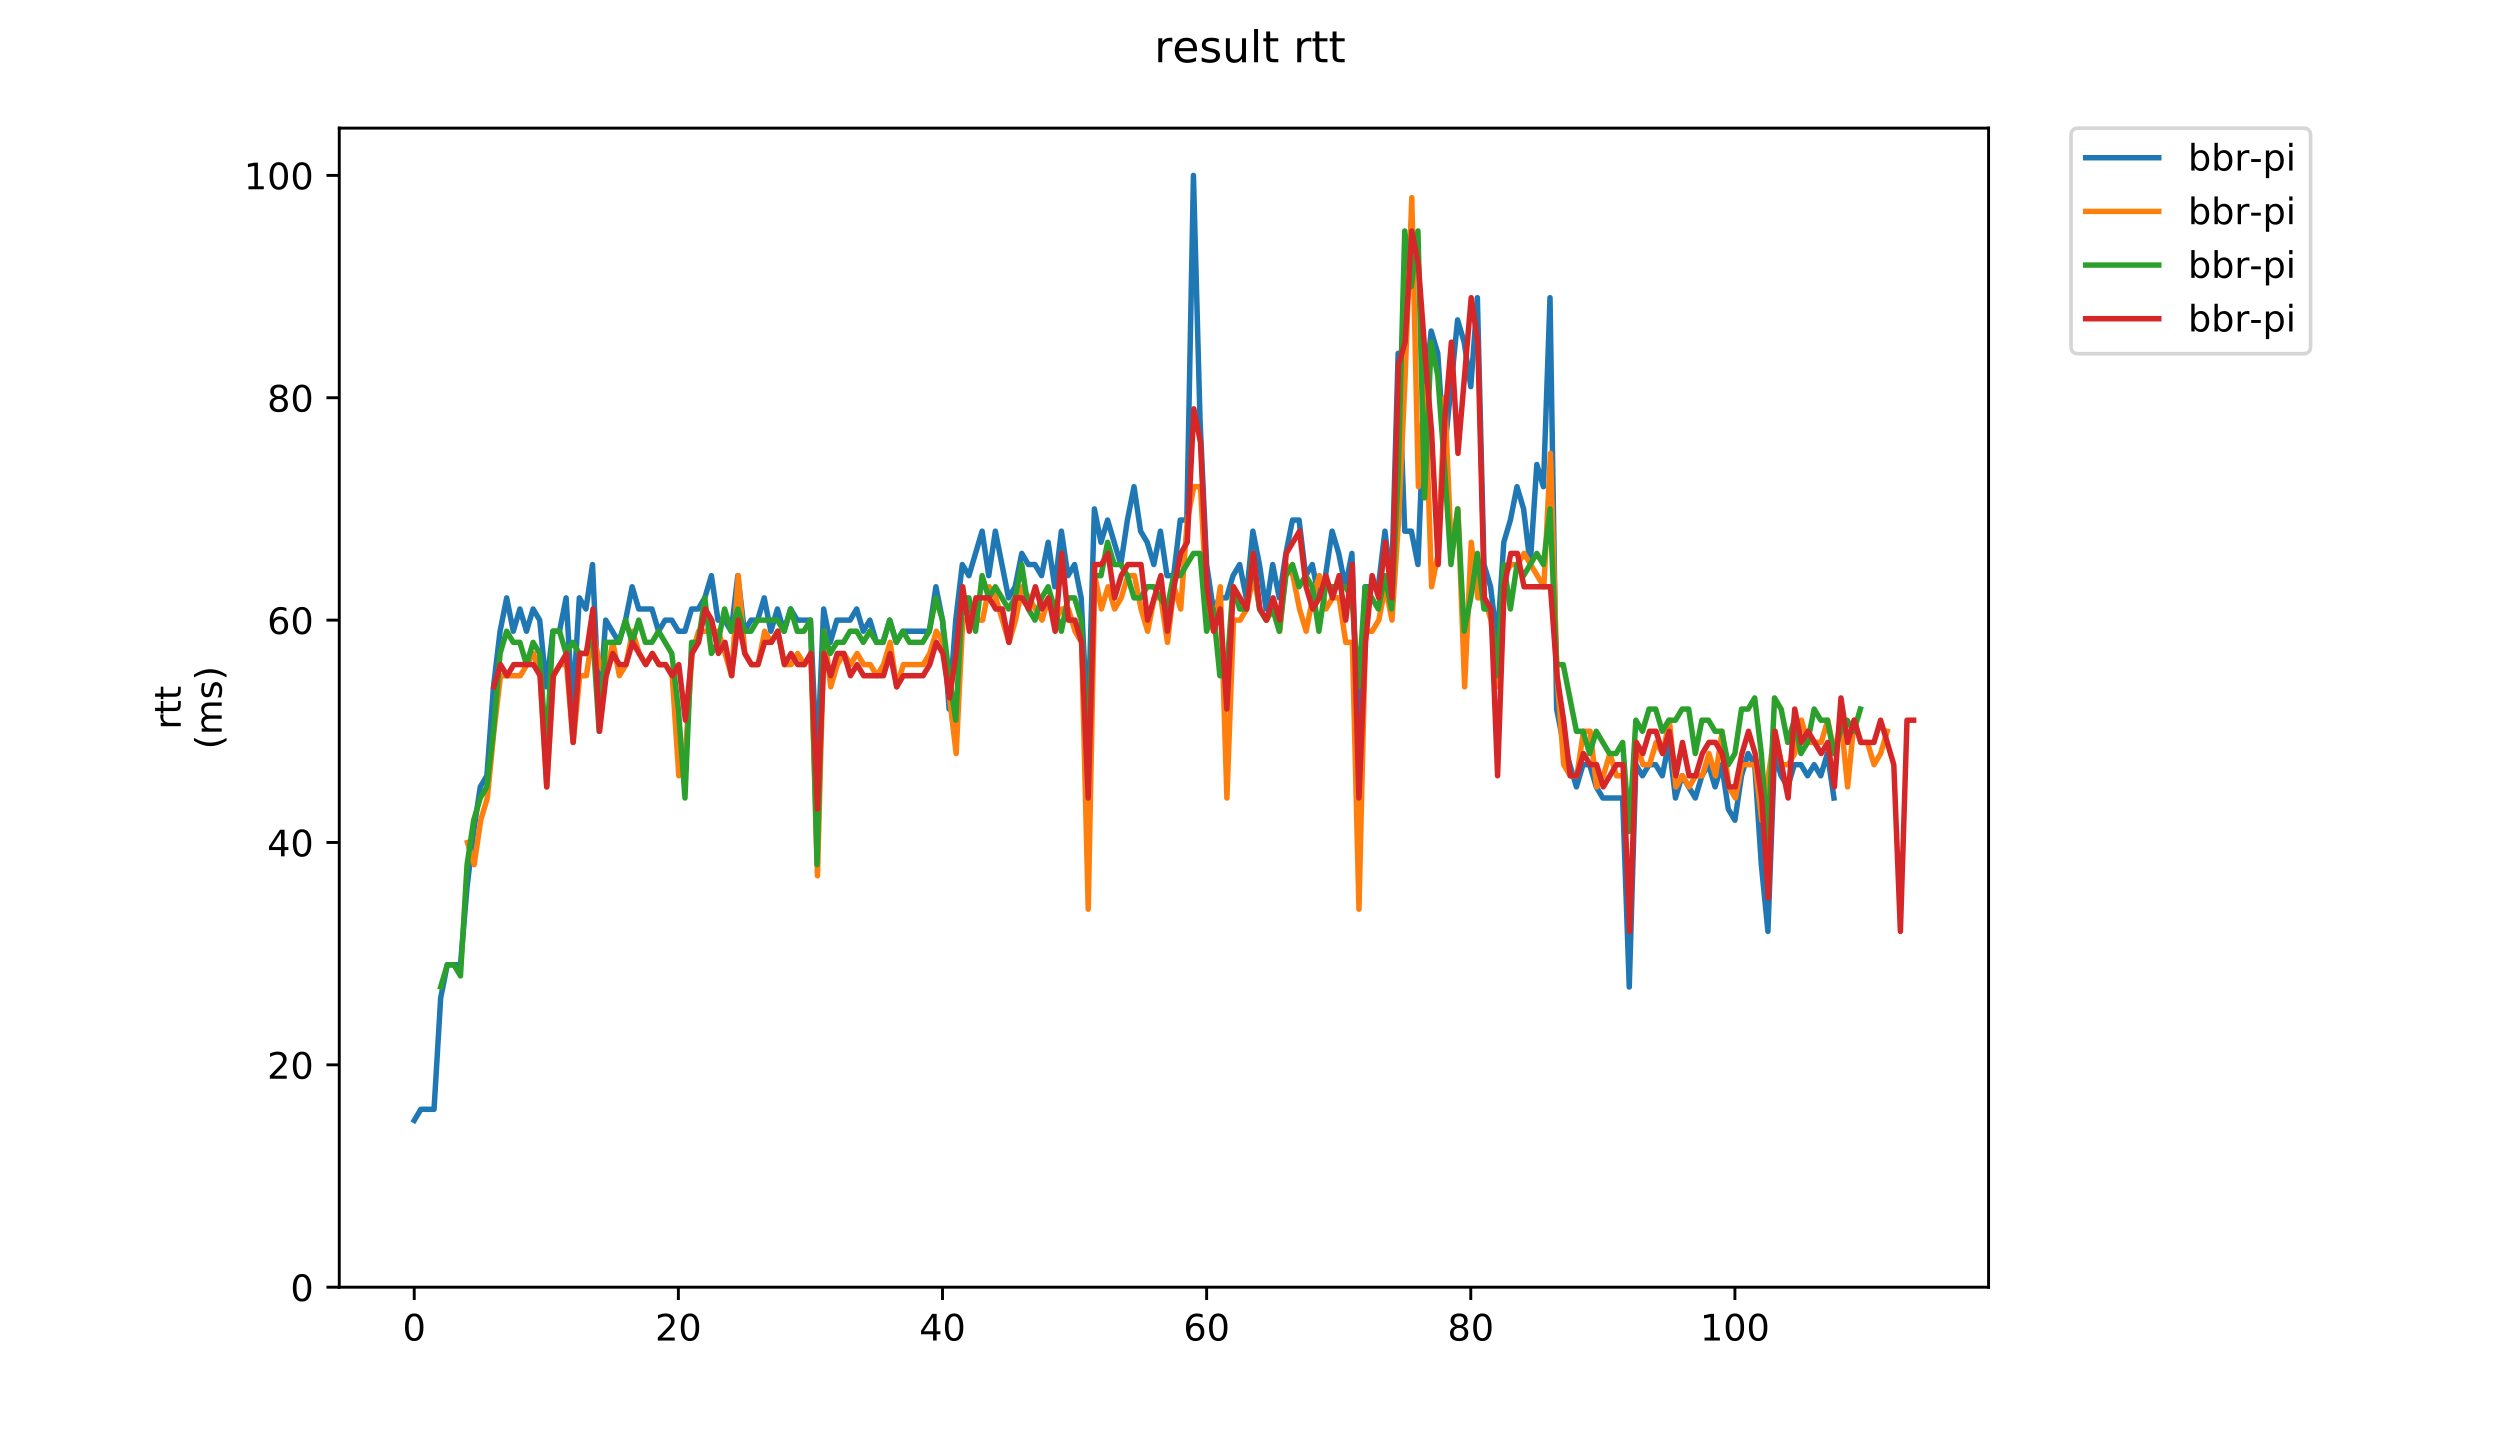 <?xml version="1.0" encoding="utf-8" standalone="no"?>
<!DOCTYPE svg PUBLIC "-//W3C//DTD SVG 1.1//EN"
  "http://www.w3.org/Graphics/SVG/1.1/DTD/svg11.dtd">
<!-- Created with matplotlib (https://matplotlib.org/) -->
<svg height="396pt" version="1.1" viewBox="0 0 684 396" width="684pt" xmlns="http://www.w3.org/2000/svg" xmlns:xlink="http://www.w3.org/1999/xlink">
 <defs>
  <style type="text/css">
*{stroke-linecap:butt;stroke-linejoin:round;}
  </style>
 </defs>
 <g id="figure_1">
  <g id="patch_1">
   <path d="M 0 396 
L 684 396 
L 684 0 
L 0 0 
z
" style="fill:#ffffff;"/>
  </g>
  <g id="axes_1">
   <g id="patch_2">
    <path d="M 92.824 352.174 
L 544.074 352.174 
L 544.074 35.062 
L 92.824 35.062 
z
" style="fill:#ffffff;"/>
   </g>
   <g id="matplotlib.axis_1">
    <g id="xtick_1">
     <g id="line2d_1">
      <defs>
       <path d="M 0 0 
L 0 3.5 
" id="m67e4849c3c" style="stroke:#000000;stroke-width:0.8;"/>
      </defs>
      <g>
       <use style="stroke:#000000;stroke-width:0.8;" x="113.335" xlink:href="#m67e4849c3c" y="352.174"/>
      </g>
     </g>
     <g id="text_1">
      <!-- 0 -->
      <defs>
       <path d="M 31.781 66.406 
Q 24.172 66.406 20.328 58.906 
Q 16.5 51.422 16.5 36.375 
Q 16.5 21.391 20.328 13.891 
Q 24.172 6.391 31.781 6.391 
Q 39.453 6.391 43.281 13.891 
Q 47.125 21.391 47.125 36.375 
Q 47.125 51.422 43.281 58.906 
Q 39.453 66.406 31.781 66.406 
z
M 31.781 74.219 
Q 44.047 74.219 50.516 64.516 
Q 56.984 54.828 56.984 36.375 
Q 56.984 17.969 50.516 8.266 
Q 44.047 -1.422 31.781 -1.422 
Q 19.531 -1.422 13.062 8.266 
Q 6.594 17.969 6.594 36.375 
Q 6.594 54.828 13.062 64.516 
Q 19.531 74.219 31.781 74.219 
z
" id="DejaVuSans-48"/>
      </defs>
      <g transform="translate(110.154 366.773)scale(0.1 -0.1)">
       <use xlink:href="#DejaVuSans-48"/>
      </g>
     </g>
    </g>
    <g id="xtick_2">
     <g id="line2d_2">
      <g>
       <use style="stroke:#000000;stroke-width:0.8;" x="185.602" xlink:href="#m67e4849c3c" y="352.174"/>
      </g>
     </g>
     <g id="text_2">
      <!-- 20 -->
      <defs>
       <path d="M 19.188 8.297 
L 53.609 8.297 
L 53.609 0 
L 7.328 0 
L 7.328 8.297 
Q 12.938 14.109 22.625 23.891 
Q 32.328 33.688 34.812 36.531 
Q 39.547 41.844 41.422 45.531 
Q 43.312 49.219 43.312 52.781 
Q 43.312 58.594 39.234 62.25 
Q 35.156 65.922 28.609 65.922 
Q 23.969 65.922 18.812 64.312 
Q 13.672 62.703 7.812 59.422 
L 7.812 69.391 
Q 13.766 71.781 18.938 73 
Q 24.125 74.219 28.422 74.219 
Q 39.75 74.219 46.484 68.547 
Q 53.219 62.891 53.219 53.422 
Q 53.219 48.922 51.531 44.891 
Q 49.859 40.875 45.406 35.406 
Q 44.188 33.984 37.641 27.219 
Q 31.109 20.453 19.188 8.297 
z
" id="DejaVuSans-50"/>
      </defs>
      <g transform="translate(179.24 366.773)scale(0.1 -0.1)">
       <use xlink:href="#DejaVuSans-50"/>
       <use x="63.623" xlink:href="#DejaVuSans-48"/>
      </g>
     </g>
    </g>
    <g id="xtick_3">
     <g id="line2d_3">
      <g>
       <use style="stroke:#000000;stroke-width:0.8;" x="257.869" xlink:href="#m67e4849c3c" y="352.174"/>
      </g>
     </g>
     <g id="text_3">
      <!-- 40 -->
      <defs>
       <path d="M 37.797 64.312 
L 12.891 25.391 
L 37.797 25.391 
z
M 35.203 72.906 
L 47.609 72.906 
L 47.609 25.391 
L 58.016 25.391 
L 58.016 17.188 
L 47.609 17.188 
L 47.609 0 
L 37.797 0 
L 37.797 17.188 
L 4.891 17.188 
L 4.891 26.703 
z
" id="DejaVuSans-52"/>
      </defs>
      <g transform="translate(251.507 366.773)scale(0.1 -0.1)">
       <use xlink:href="#DejaVuSans-52"/>
       <use x="63.623" xlink:href="#DejaVuSans-48"/>
      </g>
     </g>
    </g>
    <g id="xtick_4">
     <g id="line2d_4">
      <g>
       <use style="stroke:#000000;stroke-width:0.8;" x="330.136" xlink:href="#m67e4849c3c" y="352.174"/>
      </g>
     </g>
     <g id="text_4">
      <!-- 60 -->
      <defs>
       <path d="M 33.016 40.375 
Q 26.375 40.375 22.484 35.828 
Q 18.609 31.297 18.609 23.391 
Q 18.609 15.531 22.484 10.953 
Q 26.375 6.391 33.016 6.391 
Q 39.656 6.391 43.531 10.953 
Q 47.406 15.531 47.406 23.391 
Q 47.406 31.297 43.531 35.828 
Q 39.656 40.375 33.016 40.375 
z
M 52.594 71.297 
L 52.594 62.312 
Q 48.875 64.062 45.094 64.984 
Q 41.312 65.922 37.594 65.922 
Q 27.828 65.922 22.672 59.328 
Q 17.531 52.734 16.797 39.406 
Q 19.672 43.656 24.016 45.922 
Q 28.375 48.188 33.594 48.188 
Q 44.578 48.188 50.953 41.516 
Q 57.328 34.859 57.328 23.391 
Q 57.328 12.156 50.688 5.359 
Q 44.047 -1.422 33.016 -1.422 
Q 20.359 -1.422 13.672 8.266 
Q 6.984 17.969 6.984 36.375 
Q 6.984 53.656 15.188 63.938 
Q 23.391 74.219 37.203 74.219 
Q 40.922 74.219 44.703 73.484 
Q 48.484 72.75 52.594 71.297 
z
" id="DejaVuSans-54"/>
      </defs>
      <g transform="translate(323.774 366.773)scale(0.1 -0.1)">
       <use xlink:href="#DejaVuSans-54"/>
       <use x="63.623" xlink:href="#DejaVuSans-48"/>
      </g>
     </g>
    </g>
    <g id="xtick_5">
     <g id="line2d_5">
      <g>
       <use style="stroke:#000000;stroke-width:0.8;" x="402.403" xlink:href="#m67e4849c3c" y="352.174"/>
      </g>
     </g>
     <g id="text_5">
      <!-- 80 -->
      <defs>
       <path d="M 31.781 34.625 
Q 24.75 34.625 20.719 30.859 
Q 16.703 27.094 16.703 20.516 
Q 16.703 13.922 20.719 10.156 
Q 24.75 6.391 31.781 6.391 
Q 38.812 6.391 42.859 10.172 
Q 46.922 13.969 46.922 20.516 
Q 46.922 27.094 42.891 30.859 
Q 38.875 34.625 31.781 34.625 
z
M 21.922 38.812 
Q 15.578 40.375 12.031 44.719 
Q 8.5 49.078 8.5 55.328 
Q 8.5 64.062 14.719 69.141 
Q 20.953 74.219 31.781 74.219 
Q 42.672 74.219 48.875 69.141 
Q 55.078 64.062 55.078 55.328 
Q 55.078 49.078 51.531 44.719 
Q 48 40.375 41.703 38.812 
Q 48.828 37.156 52.797 32.312 
Q 56.781 27.484 56.781 20.516 
Q 56.781 9.906 50.312 4.234 
Q 43.844 -1.422 31.781 -1.422 
Q 19.734 -1.422 13.25 4.234 
Q 6.781 9.906 6.781 20.516 
Q 6.781 27.484 10.781 32.312 
Q 14.797 37.156 21.922 38.812 
z
M 18.312 54.391 
Q 18.312 48.734 21.844 45.562 
Q 25.391 42.391 31.781 42.391 
Q 38.141 42.391 41.719 45.562 
Q 45.312 48.734 45.312 54.391 
Q 45.312 60.062 41.719 63.234 
Q 38.141 66.406 31.781 66.406 
Q 25.391 66.406 21.844 63.234 
Q 18.312 60.062 18.312 54.391 
z
" id="DejaVuSans-56"/>
      </defs>
      <g transform="translate(396.041 366.773)scale(0.1 -0.1)">
       <use xlink:href="#DejaVuSans-56"/>
       <use x="63.623" xlink:href="#DejaVuSans-48"/>
      </g>
     </g>
    </g>
    <g id="xtick_6">
     <g id="line2d_6">
      <g>
       <use style="stroke:#000000;stroke-width:0.8;" x="474.67" xlink:href="#m67e4849c3c" y="352.174"/>
      </g>
     </g>
     <g id="text_6">
      <!-- 100 -->
      <defs>
       <path d="M 12.406 8.297 
L 28.516 8.297 
L 28.516 63.922 
L 10.984 60.406 
L 10.984 69.391 
L 28.422 72.906 
L 38.281 72.906 
L 38.281 8.297 
L 54.391 8.297 
L 54.391 0 
L 12.406 0 
z
" id="DejaVuSans-49"/>
      </defs>
      <g transform="translate(465.127 366.773)scale(0.1 -0.1)">
       <use xlink:href="#DejaVuSans-49"/>
       <use x="63.623" xlink:href="#DejaVuSans-48"/>
       <use x="127.246" xlink:href="#DejaVuSans-48"/>
      </g>
     </g>
    </g>
   </g>
   <g id="matplotlib.axis_2">
    <g id="ytick_1">
     <g id="line2d_7">
      <defs>
       <path d="M 0 0 
L -3.5 0 
" id="m6d2a182dd0" style="stroke:#000000;stroke-width:0.8;"/>
      </defs>
      <g>
       <use style="stroke:#000000;stroke-width:0.8;" x="92.824" xlink:href="#m6d2a182dd0" y="352.174"/>
      </g>
     </g>
     <g id="text_7">
      <!-- 0 -->
      <g transform="translate(79.461 355.973)scale(0.1 -0.1)">
       <use xlink:href="#DejaVuSans-48"/>
      </g>
     </g>
    </g>
    <g id="ytick_2">
     <g id="line2d_8">
      <g>
       <use style="stroke:#000000;stroke-width:0.8;" x="92.824" xlink:href="#m6d2a182dd0" y="291.337"/>
      </g>
     </g>
     <g id="text_8">
      <!-- 20 -->
      <g transform="translate(73.099 295.137)scale(0.1 -0.1)">
       <use xlink:href="#DejaVuSans-50"/>
       <use x="63.623" xlink:href="#DejaVuSans-48"/>
      </g>
     </g>
    </g>
    <g id="ytick_3">
     <g id="line2d_9">
      <g>
       <use style="stroke:#000000;stroke-width:0.8;" x="92.824" xlink:href="#m6d2a182dd0" y="230.501"/>
      </g>
     </g>
     <g id="text_9">
      <!-- 40 -->
      <g transform="translate(73.099 234.3)scale(0.1 -0.1)">
       <use xlink:href="#DejaVuSans-52"/>
       <use x="63.623" xlink:href="#DejaVuSans-48"/>
      </g>
     </g>
    </g>
    <g id="ytick_4">
     <g id="line2d_10">
      <g>
       <use style="stroke:#000000;stroke-width:0.8;" x="92.824" xlink:href="#m6d2a182dd0" y="169.664"/>
      </g>
     </g>
     <g id="text_10">
      <!-- 60 -->
      <g transform="translate(73.099 173.463)scale(0.1 -0.1)">
       <use xlink:href="#DejaVuSans-54"/>
       <use x="63.623" xlink:href="#DejaVuSans-48"/>
      </g>
     </g>
    </g>
    <g id="ytick_5">
     <g id="line2d_11">
      <g>
       <use style="stroke:#000000;stroke-width:0.8;" x="92.824" xlink:href="#m6d2a182dd0" y="108.827"/>
      </g>
     </g>
     <g id="text_11">
      <!-- 80 -->
      <g transform="translate(73.099 112.626)scale(0.1 -0.1)">
       <use xlink:href="#DejaVuSans-56"/>
       <use x="63.623" xlink:href="#DejaVuSans-48"/>
      </g>
     </g>
    </g>
    <g id="ytick_6">
     <g id="line2d_12">
      <g>
       <use style="stroke:#000000;stroke-width:0.8;" x="92.824" xlink:href="#m6d2a182dd0" y="47.99"/>
      </g>
     </g>
     <g id="text_12">
      <!-- 100 -->
      <g transform="translate(66.736 51.79)scale(0.1 -0.1)">
       <use xlink:href="#DejaVuSans-49"/>
       <use x="63.623" xlink:href="#DejaVuSans-48"/>
       <use x="127.246" xlink:href="#DejaVuSans-48"/>
      </g>
     </g>
    </g>
    <g id="text_13">
     <!-- rtt -->
     <defs>
      <path d="M 41.109 46.297 
Q 39.594 47.172 37.812 47.578 
Q 36.031 48 33.891 48 
Q 26.266 48 22.188 43.047 
Q 18.109 38.094 18.109 28.812 
L 18.109 0 
L 9.078 0 
L 9.078 54.688 
L 18.109 54.688 
L 18.109 46.188 
Q 20.953 51.172 25.484 53.578 
Q 30.031 56 36.531 56 
Q 37.453 56 38.578 55.875 
Q 39.703 55.766 41.062 55.516 
z
" id="DejaVuSans-114"/>
      <path d="M 18.312 70.219 
L 18.312 54.688 
L 36.812 54.688 
L 36.812 47.703 
L 18.312 47.703 
L 18.312 18.016 
Q 18.312 11.328 20.141 9.422 
Q 21.969 7.516 27.594 7.516 
L 36.812 7.516 
L 36.812 0 
L 27.594 0 
Q 17.188 0 13.234 3.875 
Q 9.281 7.766 9.281 18.016 
L 9.281 47.703 
L 2.688 47.703 
L 2.688 54.688 
L 9.281 54.688 
L 9.281 70.219 
z
" id="DejaVuSans-116"/>
     </defs>
     <g transform="translate(49.459 199.594)rotate(-90)scale(0.1 -0.1)">
      <use xlink:href="#DejaVuSans-114"/>
      <use x="41.113" xlink:href="#DejaVuSans-116"/>
      <use x="80.322" xlink:href="#DejaVuSans-116"/>
     </g>
     <!-- (ms) -->
     <defs>
      <path d="M 31 75.875 
Q 24.469 64.656 21.281 53.656 
Q 18.109 42.672 18.109 31.391 
Q 18.109 20.125 21.312 9.062 
Q 24.516 -2 31 -13.188 
L 23.188 -13.188 
Q 15.875 -1.703 12.234 9.375 
Q 8.594 20.453 8.594 31.391 
Q 8.594 42.281 12.203 53.312 
Q 15.828 64.359 23.188 75.875 
z
" id="DejaVuSans-40"/>
      <path d="M 52 44.188 
Q 55.375 50.25 60.062 53.125 
Q 64.75 56 71.094 56 
Q 79.641 56 84.281 50.016 
Q 88.922 44.047 88.922 33.016 
L 88.922 0 
L 79.891 0 
L 79.891 32.719 
Q 79.891 40.578 77.094 44.375 
Q 74.312 48.188 68.609 48.188 
Q 61.625 48.188 57.562 43.547 
Q 53.516 38.922 53.516 30.906 
L 53.516 0 
L 44.484 0 
L 44.484 32.719 
Q 44.484 40.625 41.703 44.406 
Q 38.922 48.188 33.109 48.188 
Q 26.219 48.188 22.156 43.531 
Q 18.109 38.875 18.109 30.906 
L 18.109 0 
L 9.078 0 
L 9.078 54.688 
L 18.109 54.688 
L 18.109 46.188 
Q 21.188 51.219 25.484 53.609 
Q 29.781 56 35.688 56 
Q 41.656 56 45.828 52.969 
Q 50 49.953 52 44.188 
z
" id="DejaVuSans-109"/>
      <path d="M 44.281 53.078 
L 44.281 44.578 
Q 40.484 46.531 36.375 47.5 
Q 32.281 48.484 27.875 48.484 
Q 21.188 48.484 17.844 46.438 
Q 14.5 44.391 14.5 40.281 
Q 14.5 37.156 16.891 35.375 
Q 19.281 33.594 26.516 31.984 
L 29.594 31.297 
Q 39.156 29.25 43.188 25.516 
Q 47.219 21.781 47.219 15.094 
Q 47.219 7.469 41.188 3.016 
Q 35.156 -1.422 24.609 -1.422 
Q 20.219 -1.422 15.453 -0.562 
Q 10.688 0.297 5.422 2 
L 5.422 11.281 
Q 10.406 8.688 15.234 7.391 
Q 20.062 6.109 24.812 6.109 
Q 31.156 6.109 34.562 8.281 
Q 37.984 10.453 37.984 14.406 
Q 37.984 18.062 35.516 20.016 
Q 33.062 21.969 24.703 23.781 
L 21.578 24.516 
Q 13.234 26.266 9.516 29.906 
Q 5.812 33.547 5.812 39.891 
Q 5.812 47.609 11.281 51.797 
Q 16.75 56 26.812 56 
Q 31.781 56 36.172 55.266 
Q 40.578 54.547 44.281 53.078 
z
" id="DejaVuSans-115"/>
      <path d="M 8.016 75.875 
L 15.828 75.875 
Q 23.141 64.359 26.781 53.312 
Q 30.422 42.281 30.422 31.391 
Q 30.422 20.453 26.781 9.375 
Q 23.141 -1.703 15.828 -13.188 
L 8.016 -13.188 
Q 14.5 -2 17.703 9.062 
Q 20.906 20.125 20.906 31.391 
Q 20.906 42.672 17.703 53.656 
Q 14.5 64.656 8.016 75.875 
z
" id="DejaVuSans-41"/>
     </defs>
     <g transform="translate(60.657 204.995)rotate(-90)scale(0.1 -0.1)">
      <use xlink:href="#DejaVuSans-40"/>
      <use x="39.014" xlink:href="#DejaVuSans-109"/>
      <use x="136.426" xlink:href="#DejaVuSans-115"/>
      <use x="188.525" xlink:href="#DejaVuSans-41"/>
     </g>
    </g>
   </g>
   <g id="line2d_13">
    <path clip-path="url(#p43c1912de8)" d="M 113.335 306.547 
L 115.142 303.505 
L 118.755 303.505 
L 120.562 273.086 
L 122.369 263.961 
L 125.982 263.961 
L 127.789 242.668 
L 129.595 227.459 
L 131.402 215.291 
L 133.209 212.25 
L 135.015 187.915 
L 136.822 172.706 
L 138.629 163.58 
L 140.435 172.706 
L 142.242 166.622 
L 144.049 172.706 
L 145.855 166.622 
L 147.662 169.664 
L 149.469 187.915 
L 151.275 172.706 
L 153.082 172.706 
L 154.889 163.58 
L 156.695 193.999 
L 158.502 163.58 
L 160.309 166.622 
L 162.115 154.455 
L 163.922 193.999 
L 165.729 169.664 
L 169.342 175.748 
L 171.149 169.664 
L 172.956 160.538 
L 174.762 166.622 
L 178.376 166.622 
L 180.182 172.706 
L 181.989 169.664 
L 183.796 169.664 
L 185.602 172.706 
L 187.409 172.706 
L 189.216 166.622 
L 191.022 166.622 
L 192.829 163.58 
L 194.636 157.497 
L 196.442 169.664 
L 198.249 169.664 
L 200.056 172.706 
L 201.862 157.497 
L 203.669 172.706 
L 205.476 169.664 
L 207.282 169.664 
L 209.089 163.58 
L 210.896 172.706 
L 212.702 166.622 
L 214.509 172.706 
L 216.316 166.622 
L 218.122 169.664 
L 221.736 169.664 
L 223.542 209.208 
L 225.349 166.622 
L 227.156 175.748 
L 228.962 169.664 
L 232.576 169.664 
L 234.383 166.622 
L 236.189 172.706 
L 237.996 169.664 
L 239.803 175.748 
L 241.609 175.748 
L 243.416 169.664 
L 245.223 175.748 
L 247.029 172.706 
L 254.256 172.706 
L 256.063 160.538 
L 257.869 169.664 
L 259.676 193.999 
L 261.483 169.664 
L 263.289 154.455 
L 265.096 157.497 
L 268.709 145.329 
L 270.516 157.497 
L 272.323 145.329 
L 275.936 163.58 
L 277.743 160.538 
L 279.549 151.413 
L 281.356 154.455 
L 283.163 154.455 
L 284.969 157.497 
L 286.776 148.371 
L 288.583 160.538 
L 290.389 145.329 
L 292.196 157.497 
L 294.003 154.455 
L 295.809 163.58 
L 297.616 200.082 
L 299.423 139.245 
L 301.229 148.371 
L 303.036 142.287 
L 306.65 154.455 
L 308.456 142.287 
L 310.263 133.162 
L 312.07 145.329 
L 313.876 148.371 
L 315.683 154.455 
L 317.49 145.329 
L 319.296 157.497 
L 321.103 157.497 
L 322.91 142.287 
L 324.716 142.287 
L 326.523 47.99 
L 328.33 114.911 
L 330.136 154.455 
L 331.943 166.622 
L 333.75 163.58 
L 335.556 163.58 
L 337.363 157.497 
L 339.17 154.455 
L 340.976 163.58 
L 342.783 145.329 
L 344.59 154.455 
L 346.396 166.622 
L 348.203 154.455 
L 350.01 163.58 
L 351.816 151.413 
L 353.623 142.287 
L 355.43 142.287 
L 357.236 157.497 
L 359.043 154.455 
L 360.85 163.58 
L 362.656 157.497 
L 364.463 145.329 
L 366.27 151.413 
L 368.076 160.538 
L 369.883 151.413 
L 371.69 206.166 
L 373.496 160.538 
L 377.11 160.538 
L 378.917 145.329 
L 380.723 160.538 
L 382.53 96.66 
L 384.337 145.329 
L 386.143 145.329 
L 387.95 154.455 
L 389.757 108.827 
L 391.563 90.576 
L 393.37 96.66 
L 395.177 124.036 
L 398.79 87.534 
L 400.597 93.618 
L 402.403 105.785 
L 404.21 81.451 
L 406.017 154.455 
L 407.823 160.538 
L 409.63 175.748 
L 411.437 148.371 
L 413.243 142.287 
L 415.05 133.162 
L 416.857 139.245 
L 418.663 154.455 
L 420.47 127.078 
L 422.277 133.162 
L 424.083 81.451 
L 425.89 193.999 
L 427.697 203.124 
L 431.31 215.291 
L 433.117 209.208 
L 434.923 209.208 
L 436.73 215.291 
L 438.537 218.333 
L 443.957 218.333 
L 445.763 270.045 
L 447.57 209.208 
L 449.377 212.25 
L 451.184 209.208 
L 452.99 209.208 
L 454.797 212.25 
L 456.604 203.124 
L 458.41 218.333 
L 460.217 212.25 
L 463.83 218.333 
L 465.637 212.25 
L 467.444 209.208 
L 469.25 215.291 
L 471.057 209.208 
L 472.864 221.375 
L 474.67 224.417 
L 476.477 212.25 
L 478.284 206.166 
L 480.09 209.208 
L 481.897 236.584 
L 483.704 254.835 
L 485.51 206.166 
L 487.317 212.25 
L 489.124 215.291 
L 490.93 209.208 
L 492.737 209.208 
L 494.544 212.25 
L 496.35 209.208 
L 498.157 212.25 
L 499.964 206.166 
L 501.77 218.333 
L 501.77 218.333 
" style="fill:none;stroke:#1f77b4;stroke-linecap:square;stroke-width:1.5;"/>
   </g>
   <g id="line2d_14">
    <path clip-path="url(#p43c1912de8)" d="M 127.912 230.501 
L 129.718 236.584 
L 131.525 224.417 
L 133.332 218.333 
L 135.138 200.082 
L 136.945 184.873 
L 142.365 184.873 
L 145.978 178.789 
L 147.785 184.873 
L 149.592 215.291 
L 151.398 184.873 
L 153.205 181.831 
L 155.012 181.831 
L 156.818 203.124 
L 158.625 184.873 
L 160.432 184.873 
L 162.238 172.706 
L 164.045 181.831 
L 165.852 184.873 
L 167.658 175.748 
L 169.465 184.873 
L 171.272 181.831 
L 173.078 172.706 
L 174.885 178.789 
L 176.692 181.831 
L 178.498 178.789 
L 180.305 181.831 
L 182.112 181.831 
L 183.918 184.873 
L 185.725 212.25 
L 187.532 206.166 
L 189.338 178.789 
L 191.145 172.706 
L 196.565 172.706 
L 200.179 184.873 
L 201.985 157.497 
L 203.792 178.789 
L 205.599 181.831 
L 207.405 181.831 
L 209.212 172.706 
L 211.019 175.748 
L 212.825 172.706 
L 214.632 181.831 
L 216.439 181.831 
L 218.245 178.789 
L 220.052 181.831 
L 221.859 178.789 
L 223.665 239.626 
L 225.472 172.706 
L 227.279 187.915 
L 229.085 181.831 
L 230.892 178.789 
L 232.699 181.831 
L 234.505 178.789 
L 236.312 181.831 
L 238.119 181.831 
L 239.925 184.873 
L 241.732 181.831 
L 243.539 175.748 
L 245.345 187.915 
L 247.152 181.831 
L 252.572 181.831 
L 254.379 178.789 
L 256.185 172.706 
L 257.992 175.748 
L 261.605 206.166 
L 263.412 169.664 
L 268.832 169.664 
L 270.639 160.538 
L 272.446 163.58 
L 276.059 175.748 
L 277.866 169.664 
L 279.672 160.538 
L 285.092 169.664 
L 286.899 163.58 
L 288.706 169.664 
L 290.512 166.622 
L 292.319 166.622 
L 294.126 172.706 
L 295.932 175.748 
L 297.739 248.752 
L 299.546 157.497 
L 301.352 166.622 
L 303.159 160.538 
L 304.966 166.622 
L 306.772 163.58 
L 308.579 157.497 
L 310.386 157.497 
L 312.192 166.622 
L 313.999 172.706 
L 315.806 163.58 
L 317.612 163.58 
L 319.419 175.748 
L 321.226 160.538 
L 323.032 166.622 
L 324.839 142.287 
L 326.646 133.162 
L 328.452 133.162 
L 330.259 166.622 
L 332.066 172.706 
L 333.872 160.538 
L 335.679 218.333 
L 337.486 169.664 
L 339.293 169.664 
L 341.099 166.622 
L 342.906 157.497 
L 344.713 166.622 
L 346.519 169.664 
L 348.326 166.622 
L 350.133 172.706 
L 351.939 154.455 
L 353.746 157.497 
L 355.553 166.622 
L 357.359 172.706 
L 359.166 163.58 
L 360.973 157.497 
L 362.779 166.622 
L 364.586 163.58 
L 366.393 163.58 
L 368.199 175.748 
L 370.006 175.748 
L 371.813 248.752 
L 373.619 172.706 
L 375.426 172.706 
L 377.233 169.664 
L 379.039 160.538 
L 380.846 169.664 
L 382.653 142.287 
L 384.459 102.743 
L 386.266 54.074 
L 388.073 133.162 
L 389.879 105.785 
L 391.686 160.538 
L 393.493 151.413 
L 395.299 108.827 
L 397.106 151.413 
L 398.913 139.245 
L 400.719 187.915 
L 402.526 148.371 
L 404.333 163.58 
L 406.139 163.58 
L 407.946 169.664 
L 409.753 187.915 
L 411.56 157.497 
L 413.366 154.455 
L 415.173 154.455 
L 416.98 151.413 
L 422.4 160.538 
L 424.206 124.036 
L 426.013 184.873 
L 427.82 209.208 
L 429.626 212.25 
L 431.433 212.25 
L 433.24 200.082 
L 435.046 200.082 
L 436.853 215.291 
L 438.66 212.25 
L 440.466 206.166 
L 442.273 212.25 
L 444.08 212.25 
L 445.886 227.459 
L 447.693 203.124 
L 449.5 209.208 
L 451.306 209.208 
L 453.113 203.124 
L 454.92 206.166 
L 456.726 197.04 
L 458.533 215.291 
L 460.34 212.25 
L 462.146 215.291 
L 463.953 212.25 
L 465.76 212.25 
L 467.566 206.166 
L 469.373 212.25 
L 471.18 200.082 
L 472.986 215.291 
L 474.793 218.333 
L 476.6 209.208 
L 480.213 209.208 
L 482.02 224.417 
L 485.633 200.082 
L 487.44 209.208 
L 489.247 209.208 
L 491.053 206.166 
L 492.86 197.04 
L 494.667 203.124 
L 498.28 203.124 
L 500.087 197.04 
L 501.893 206.166 
L 503.7 197.04 
L 505.507 215.291 
L 507.313 197.04 
L 509.12 203.124 
L 510.927 203.124 
L 512.733 209.208 
L 514.54 206.166 
L 516.347 200.082 
L 516.347 200.082 
" style="fill:none;stroke:#ff7f0e;stroke-linecap:square;stroke-width:1.5;"/>
   </g>
   <g id="line2d_15">
    <path clip-path="url(#p43c1912de8)" d="M 120.562 270.045 
L 122.369 263.961 
L 124.175 263.961 
L 125.982 267.003 
L 127.789 236.584 
L 129.595 224.417 
L 131.402 218.333 
L 133.209 215.291 
L 135.015 200.082 
L 136.822 178.789 
L 138.629 172.706 
L 140.435 175.748 
L 142.242 175.748 
L 144.049 181.831 
L 145.855 175.748 
L 147.662 178.789 
L 149.469 206.166 
L 151.275 172.706 
L 153.082 172.706 
L 154.889 178.789 
L 156.695 175.748 
L 158.502 178.789 
L 160.309 178.789 
L 162.115 172.706 
L 163.922 200.082 
L 165.729 175.748 
L 169.342 175.748 
L 171.149 169.664 
L 172.956 175.748 
L 174.762 169.664 
L 176.569 175.748 
L 178.376 175.748 
L 180.182 172.706 
L 183.796 178.789 
L 185.602 193.999 
L 187.409 218.333 
L 189.216 175.748 
L 191.022 175.748 
L 192.829 163.58 
L 194.636 178.789 
L 196.442 175.748 
L 198.249 166.622 
L 200.056 172.706 
L 201.862 166.622 
L 203.669 172.706 
L 205.476 172.706 
L 207.282 169.664 
L 212.702 169.664 
L 214.509 172.706 
L 216.316 166.622 
L 218.122 172.706 
L 219.929 172.706 
L 221.736 169.664 
L 223.542 236.584 
L 225.349 172.706 
L 227.156 178.789 
L 228.962 175.748 
L 230.769 175.748 
L 232.576 172.706 
L 234.383 172.706 
L 236.189 175.748 
L 237.996 172.706 
L 239.803 175.748 
L 241.609 175.748 
L 243.416 169.664 
L 245.223 175.748 
L 247.029 172.706 
L 248.836 175.748 
L 252.449 175.748 
L 254.256 172.706 
L 256.063 163.58 
L 257.869 169.664 
L 259.676 184.873 
L 261.483 197.04 
L 263.289 163.58 
L 265.096 163.58 
L 266.903 172.706 
L 268.709 157.497 
L 270.516 163.58 
L 272.323 160.538 
L 275.936 166.622 
L 277.743 163.58 
L 279.549 154.455 
L 281.356 166.622 
L 283.163 169.664 
L 284.969 163.58 
L 286.776 160.538 
L 290.389 172.706 
L 292.196 163.58 
L 294.003 163.58 
L 295.809 169.664 
L 297.616 209.208 
L 299.423 157.497 
L 301.229 157.497 
L 303.036 148.371 
L 304.843 154.455 
L 306.65 154.455 
L 308.456 157.497 
L 310.263 163.58 
L 312.07 163.58 
L 313.876 160.538 
L 315.683 160.538 
L 319.296 166.622 
L 321.103 157.497 
L 322.91 157.497 
L 326.523 151.413 
L 328.33 151.413 
L 330.136 172.706 
L 331.943 166.622 
L 333.75 184.873 
L 335.556 184.873 
L 337.363 160.538 
L 339.17 166.622 
L 340.976 166.622 
L 342.783 151.413 
L 344.59 166.622 
L 346.396 169.664 
L 348.203 166.622 
L 350.01 172.706 
L 351.816 157.497 
L 353.623 154.455 
L 355.43 160.538 
L 357.236 157.497 
L 359.043 160.538 
L 360.85 172.706 
L 362.656 160.538 
L 368.076 160.538 
L 369.883 163.58 
L 371.69 187.915 
L 373.496 160.538 
L 377.11 166.622 
L 378.917 157.497 
L 380.723 166.622 
L 382.53 130.12 
L 384.337 63.2 
L 386.143 78.409 
L 387.95 63.2 
L 389.757 136.204 
L 391.563 93.618 
L 393.37 102.743 
L 395.177 127.078 
L 396.983 154.455 
L 398.79 139.245 
L 400.597 172.706 
L 402.403 163.58 
L 404.21 151.413 
L 406.017 166.622 
L 407.823 166.622 
L 409.63 184.873 
L 411.437 154.455 
L 413.243 166.622 
L 415.05 154.455 
L 416.857 157.497 
L 420.47 151.413 
L 422.277 154.455 
L 424.083 139.245 
L 425.89 181.831 
L 427.697 181.831 
L 431.31 200.082 
L 433.117 200.082 
L 434.923 206.166 
L 436.73 200.082 
L 440.343 206.166 
L 442.15 206.166 
L 443.957 203.124 
L 445.763 227.459 
L 447.57 197.04 
L 449.377 200.082 
L 451.184 193.999 
L 452.99 193.999 
L 454.797 200.082 
L 456.604 197.04 
L 458.41 197.04 
L 460.217 193.999 
L 462.024 193.999 
L 463.83 206.166 
L 465.637 197.04 
L 467.444 197.04 
L 469.25 200.082 
L 471.057 200.082 
L 472.864 209.208 
L 474.67 206.166 
L 476.477 193.999 
L 478.284 193.999 
L 480.09 190.957 
L 481.897 206.166 
L 483.704 230.501 
L 485.51 190.957 
L 487.317 193.999 
L 489.124 203.124 
L 490.93 197.04 
L 492.737 206.166 
L 494.544 203.124 
L 496.35 193.999 
L 498.157 197.04 
L 499.964 197.04 
L 501.77 206.166 
L 503.577 200.082 
L 505.384 197.04 
L 507.19 200.082 
L 508.997 193.999 
L 508.997 193.999 
" style="fill:none;stroke:#2ca02c;stroke-linecap:square;stroke-width:1.5;"/>
   </g>
   <g id="line2d_16">
    <path clip-path="url(#p43c1912de8)" d="M 135.127 187.915 
L 136.934 181.831 
L 138.741 184.873 
L 140.547 181.831 
L 145.967 181.831 
L 147.774 184.873 
L 149.581 215.291 
L 151.387 184.873 
L 155.001 178.789 
L 156.807 203.124 
L 158.614 178.789 
L 160.421 178.789 
L 162.228 166.622 
L 164.034 200.082 
L 165.841 184.873 
L 167.648 178.789 
L 169.454 181.831 
L 171.261 181.831 
L 173.068 175.748 
L 176.681 181.831 
L 178.488 178.789 
L 180.294 181.831 
L 182.101 181.831 
L 183.908 184.873 
L 185.714 181.831 
L 187.521 197.04 
L 189.328 178.789 
L 191.134 175.748 
L 192.941 166.622 
L 194.748 169.664 
L 196.554 178.789 
L 198.361 175.748 
L 200.168 184.873 
L 201.974 169.664 
L 203.781 178.789 
L 205.588 181.831 
L 207.394 181.831 
L 209.201 175.748 
L 211.008 175.748 
L 212.814 172.706 
L 214.621 181.831 
L 216.428 178.789 
L 218.234 181.831 
L 220.041 181.831 
L 221.848 178.789 
L 223.654 221.375 
L 225.461 178.789 
L 227.268 184.873 
L 229.074 178.789 
L 230.881 178.789 
L 232.688 184.873 
L 234.495 181.831 
L 236.301 184.873 
L 241.721 184.873 
L 243.528 178.789 
L 245.335 187.915 
L 247.141 184.873 
L 252.561 184.873 
L 254.368 181.831 
L 256.175 175.748 
L 257.981 178.789 
L 259.788 190.957 
L 261.595 178.789 
L 263.401 160.538 
L 265.208 172.706 
L 267.015 163.58 
L 270.628 163.58 
L 272.435 166.622 
L 274.241 166.622 
L 276.048 175.748 
L 277.855 163.58 
L 279.661 163.58 
L 281.468 166.622 
L 283.275 160.538 
L 285.081 166.622 
L 286.888 163.58 
L 288.695 172.706 
L 290.501 151.413 
L 292.308 169.664 
L 294.115 169.664 
L 295.921 175.748 
L 297.728 218.333 
L 299.535 154.455 
L 301.341 154.455 
L 303.148 151.413 
L 304.955 163.58 
L 306.762 157.497 
L 308.568 154.455 
L 312.182 154.455 
L 313.988 169.664 
L 317.602 157.497 
L 319.408 172.706 
L 321.215 160.538 
L 323.022 151.413 
L 324.828 148.371 
L 326.635 111.869 
L 328.442 120.994 
L 330.248 160.538 
L 332.055 172.706 
L 333.862 166.622 
L 335.668 193.999 
L 337.475 160.538 
L 341.088 166.622 
L 342.895 151.413 
L 344.702 166.622 
L 346.508 169.664 
L 348.315 163.58 
L 350.122 169.664 
L 351.928 151.413 
L 355.542 145.329 
L 357.348 160.538 
L 359.155 166.622 
L 360.962 163.58 
L 362.768 157.497 
L 364.575 163.58 
L 366.382 157.497 
L 368.188 169.664 
L 369.995 154.455 
L 371.802 218.333 
L 373.609 175.748 
L 375.415 157.497 
L 377.222 163.58 
L 379.029 148.371 
L 380.835 163.58 
L 382.642 99.702 
L 384.449 93.618 
L 386.255 63.2 
L 388.062 72.325 
L 389.869 96.66 
L 391.675 117.953 
L 393.482 154.455 
L 395.289 114.911 
L 397.095 93.618 
L 398.902 124.036 
L 402.515 81.451 
L 404.322 93.618 
L 406.129 163.58 
L 407.935 166.622 
L 409.742 212.25 
L 411.549 160.538 
L 413.355 151.413 
L 415.162 151.413 
L 416.969 160.538 
L 424.195 160.538 
L 426.002 184.873 
L 427.809 197.04 
L 429.615 212.25 
L 431.422 212.25 
L 433.229 206.166 
L 435.035 209.208 
L 436.842 209.208 
L 438.649 215.291 
L 442.262 209.208 
L 444.069 209.208 
L 445.876 254.835 
L 447.682 203.124 
L 449.489 206.166 
L 451.296 200.082 
L 453.102 200.082 
L 454.909 206.166 
L 456.716 200.082 
L 458.522 212.25 
L 460.329 203.124 
L 462.136 212.25 
L 463.942 212.25 
L 465.749 206.166 
L 467.556 203.124 
L 469.362 203.124 
L 471.169 206.166 
L 472.976 215.291 
L 474.782 215.291 
L 476.589 206.166 
L 478.396 200.082 
L 480.202 206.166 
L 482.009 218.333 
L 483.816 245.71 
L 485.622 200.082 
L 489.236 218.333 
L 491.042 193.999 
L 492.849 203.124 
L 494.656 200.082 
L 498.269 206.166 
L 500.076 203.124 
L 501.882 215.291 
L 503.689 190.957 
L 505.496 203.124 
L 507.302 197.04 
L 509.109 203.124 
L 512.722 203.124 
L 514.529 197.04 
L 518.143 209.208 
L 519.949 254.835 
L 521.756 197.04 
L 523.563 197.04 
L 523.563 197.04 
" style="fill:none;stroke:#d62728;stroke-linecap:square;stroke-width:1.5;"/>
   </g>
   <g id="patch_3">
    <path d="M 92.824 352.174 
L 92.824 35.062 
" style="fill:none;stroke:#000000;stroke-linecap:square;stroke-linejoin:miter;stroke-width:0.8;"/>
   </g>
   <g id="patch_4">
    <path d="M 544.074 352.174 
L 544.074 35.062 
" style="fill:none;stroke:#000000;stroke-linecap:square;stroke-linejoin:miter;stroke-width:0.8;"/>
   </g>
   <g id="patch_5">
    <path d="M 92.824 352.174 
L 544.074 352.174 
" style="fill:none;stroke:#000000;stroke-linecap:square;stroke-linejoin:miter;stroke-width:0.8;"/>
   </g>
   <g id="patch_6">
    <path d="M 92.824 35.062 
L 544.074 35.062 
" style="fill:none;stroke:#000000;stroke-linecap:square;stroke-linejoin:miter;stroke-width:0.8;"/>
   </g>
   <g id="legend_1">
    <g id="patch_7">
     <path d="M 568.636 96.775 
L 630.169 96.775 
Q 632.169 96.775 632.169 94.775 
L 632.169 37.062 
Q 632.169 35.062 630.169 35.062 
L 568.636 35.062 
Q 566.636 35.062 566.636 37.062 
L 566.636 94.775 
Q 566.636 96.775 568.636 96.775 
z
" style="fill:#ffffff;opacity:0.8;stroke:#cccccc;stroke-linejoin:miter;"/>
    </g>
    <g id="line2d_17">
     <path d="M 570.636 43.161 
L 590.636 43.161 
" style="fill:none;stroke:#1f77b4;stroke-linecap:square;stroke-width:1.5;"/>
    </g>
    <g id="line2d_18"/>
    <g id="text_14">
     <!-- bbr-pi -->
     <defs>
      <path d="M 48.688 27.297 
Q 48.688 37.203 44.609 42.844 
Q 40.531 48.484 33.406 48.484 
Q 26.266 48.484 22.188 42.844 
Q 18.109 37.203 18.109 27.297 
Q 18.109 17.391 22.188 11.75 
Q 26.266 6.109 33.406 6.109 
Q 40.531 6.109 44.609 11.75 
Q 48.688 17.391 48.688 27.297 
z
M 18.109 46.391 
Q 20.953 51.266 25.266 53.625 
Q 29.594 56 35.594 56 
Q 45.562 56 51.781 48.094 
Q 58.016 40.188 58.016 27.297 
Q 58.016 14.406 51.781 6.484 
Q 45.562 -1.422 35.594 -1.422 
Q 29.594 -1.422 25.266 0.953 
Q 20.953 3.328 18.109 8.203 
L 18.109 0 
L 9.078 0 
L 9.078 75.984 
L 18.109 75.984 
z
" id="DejaVuSans-98"/>
      <path d="M 4.891 31.391 
L 31.203 31.391 
L 31.203 23.391 
L 4.891 23.391 
z
" id="DejaVuSans-45"/>
      <path d="M 18.109 8.203 
L 18.109 -20.797 
L 9.078 -20.797 
L 9.078 54.688 
L 18.109 54.688 
L 18.109 46.391 
Q 20.953 51.266 25.266 53.625 
Q 29.594 56 35.594 56 
Q 45.562 56 51.781 48.094 
Q 58.016 40.188 58.016 27.297 
Q 58.016 14.406 51.781 6.484 
Q 45.562 -1.422 35.594 -1.422 
Q 29.594 -1.422 25.266 0.953 
Q 20.953 3.328 18.109 8.203 
z
M 48.688 27.297 
Q 48.688 37.203 44.609 42.844 
Q 40.531 48.484 33.406 48.484 
Q 26.266 48.484 22.188 42.844 
Q 18.109 37.203 18.109 27.297 
Q 18.109 17.391 22.188 11.75 
Q 26.266 6.109 33.406 6.109 
Q 40.531 6.109 44.609 11.75 
Q 48.688 17.391 48.688 27.297 
z
" id="DejaVuSans-112"/>
      <path d="M 9.422 54.688 
L 18.406 54.688 
L 18.406 0 
L 9.422 0 
z
M 9.422 75.984 
L 18.406 75.984 
L 18.406 64.594 
L 9.422 64.594 
z
" id="DejaVuSans-105"/>
     </defs>
     <g transform="translate(598.636 46.661)scale(0.1 -0.1)">
      <use xlink:href="#DejaVuSans-98"/>
      <use x="63.477" xlink:href="#DejaVuSans-98"/>
      <use x="126.953" xlink:href="#DejaVuSans-114"/>
      <use x="167.973" xlink:href="#DejaVuSans-45"/>
      <use x="204.057" xlink:href="#DejaVuSans-112"/>
      <use x="267.533" xlink:href="#DejaVuSans-105"/>
     </g>
    </g>
    <g id="line2d_19">
     <path d="M 570.636 57.839 
L 590.636 57.839 
" style="fill:none;stroke:#ff7f0e;stroke-linecap:square;stroke-width:1.5;"/>
    </g>
    <g id="line2d_20"/>
    <g id="text_15">
     <!-- bbr-pi -->
     <g transform="translate(598.636 61.339)scale(0.1 -0.1)">
      <use xlink:href="#DejaVuSans-98"/>
      <use x="63.477" xlink:href="#DejaVuSans-98"/>
      <use x="126.953" xlink:href="#DejaVuSans-114"/>
      <use x="167.973" xlink:href="#DejaVuSans-45"/>
      <use x="204.057" xlink:href="#DejaVuSans-112"/>
      <use x="267.533" xlink:href="#DejaVuSans-105"/>
     </g>
    </g>
    <g id="line2d_21">
     <path d="M 570.636 72.517 
L 590.636 72.517 
" style="fill:none;stroke:#2ca02c;stroke-linecap:square;stroke-width:1.5;"/>
    </g>
    <g id="line2d_22"/>
    <g id="text_16">
     <!-- bbr-pi -->
     <g transform="translate(598.636 76.017)scale(0.1 -0.1)">
      <use xlink:href="#DejaVuSans-98"/>
      <use x="63.477" xlink:href="#DejaVuSans-98"/>
      <use x="126.953" xlink:href="#DejaVuSans-114"/>
      <use x="167.973" xlink:href="#DejaVuSans-45"/>
      <use x="204.057" xlink:href="#DejaVuSans-112"/>
      <use x="267.533" xlink:href="#DejaVuSans-105"/>
     </g>
    </g>
    <g id="line2d_23">
     <path d="M 570.636 87.195 
L 590.636 87.195 
" style="fill:none;stroke:#d62728;stroke-linecap:square;stroke-width:1.5;"/>
    </g>
    <g id="line2d_24"/>
    <g id="text_17">
     <!-- bbr-pi -->
     <g transform="translate(598.636 90.695)scale(0.1 -0.1)">
      <use xlink:href="#DejaVuSans-98"/>
      <use x="63.477" xlink:href="#DejaVuSans-98"/>
      <use x="126.953" xlink:href="#DejaVuSans-114"/>
      <use x="167.973" xlink:href="#DejaVuSans-45"/>
      <use x="204.057" xlink:href="#DejaVuSans-112"/>
      <use x="267.533" xlink:href="#DejaVuSans-105"/>
     </g>
    </g>
   </g>
  </g>
  <g id="text_18">
   <!-- result rtt -->
   <defs>
    <path d="M 56.203 29.594 
L 56.203 25.203 
L 14.891 25.203 
Q 15.484 15.922 20.484 11.062 
Q 25.484 6.203 34.422 6.203 
Q 39.594 6.203 44.453 7.469 
Q 49.312 8.734 54.109 11.281 
L 54.109 2.781 
Q 49.266 0.734 44.188 -0.344 
Q 39.109 -1.422 33.891 -1.422 
Q 20.797 -1.422 13.156 6.188 
Q 5.516 13.812 5.516 26.812 
Q 5.516 40.234 12.766 48.109 
Q 20.016 56 32.328 56 
Q 43.359 56 49.781 48.891 
Q 56.203 41.797 56.203 29.594 
z
M 47.219 32.234 
Q 47.125 39.594 43.094 43.984 
Q 39.062 48.391 32.422 48.391 
Q 24.906 48.391 20.391 44.141 
Q 15.875 39.891 15.188 32.172 
z
" id="DejaVuSans-101"/>
    <path d="M 8.5 21.578 
L 8.5 54.688 
L 17.484 54.688 
L 17.484 21.922 
Q 17.484 14.156 20.5 10.266 
Q 23.531 6.391 29.594 6.391 
Q 36.859 6.391 41.078 11.031 
Q 45.312 15.672 45.312 23.688 
L 45.312 54.688 
L 54.297 54.688 
L 54.297 0 
L 45.312 0 
L 45.312 8.406 
Q 42.047 3.422 37.719 1 
Q 33.406 -1.422 27.688 -1.422 
Q 18.266 -1.422 13.375 4.438 
Q 8.5 10.297 8.5 21.578 
z
M 31.109 56 
z
" id="DejaVuSans-117"/>
    <path d="M 9.422 75.984 
L 18.406 75.984 
L 18.406 0 
L 9.422 0 
z
" id="DejaVuSans-108"/>
    <path id="DejaVuSans-32"/>
   </defs>
   <g transform="translate(315.818 17.038)scale(0.12 -0.12)">
    <use xlink:href="#DejaVuSans-114"/>
    <use x="41.082" xlink:href="#DejaVuSans-101"/>
    <use x="102.605" xlink:href="#DejaVuSans-115"/>
    <use x="154.705" xlink:href="#DejaVuSans-117"/>
    <use x="218.084" xlink:href="#DejaVuSans-108"/>
    <use x="245.867" xlink:href="#DejaVuSans-116"/>
    <use x="285.076" xlink:href="#DejaVuSans-32"/>
    <use x="316.863" xlink:href="#DejaVuSans-114"/>
    <use x="357.977" xlink:href="#DejaVuSans-116"/>
    <use x="397.186" xlink:href="#DejaVuSans-116"/>
   </g>
  </g>
 </g>
 <defs>
  <clipPath id="p43c1912de8">
   <rect height="317.112" width="451.25" x="92.824" y="35.062"/>
  </clipPath>
 </defs>
</svg>
